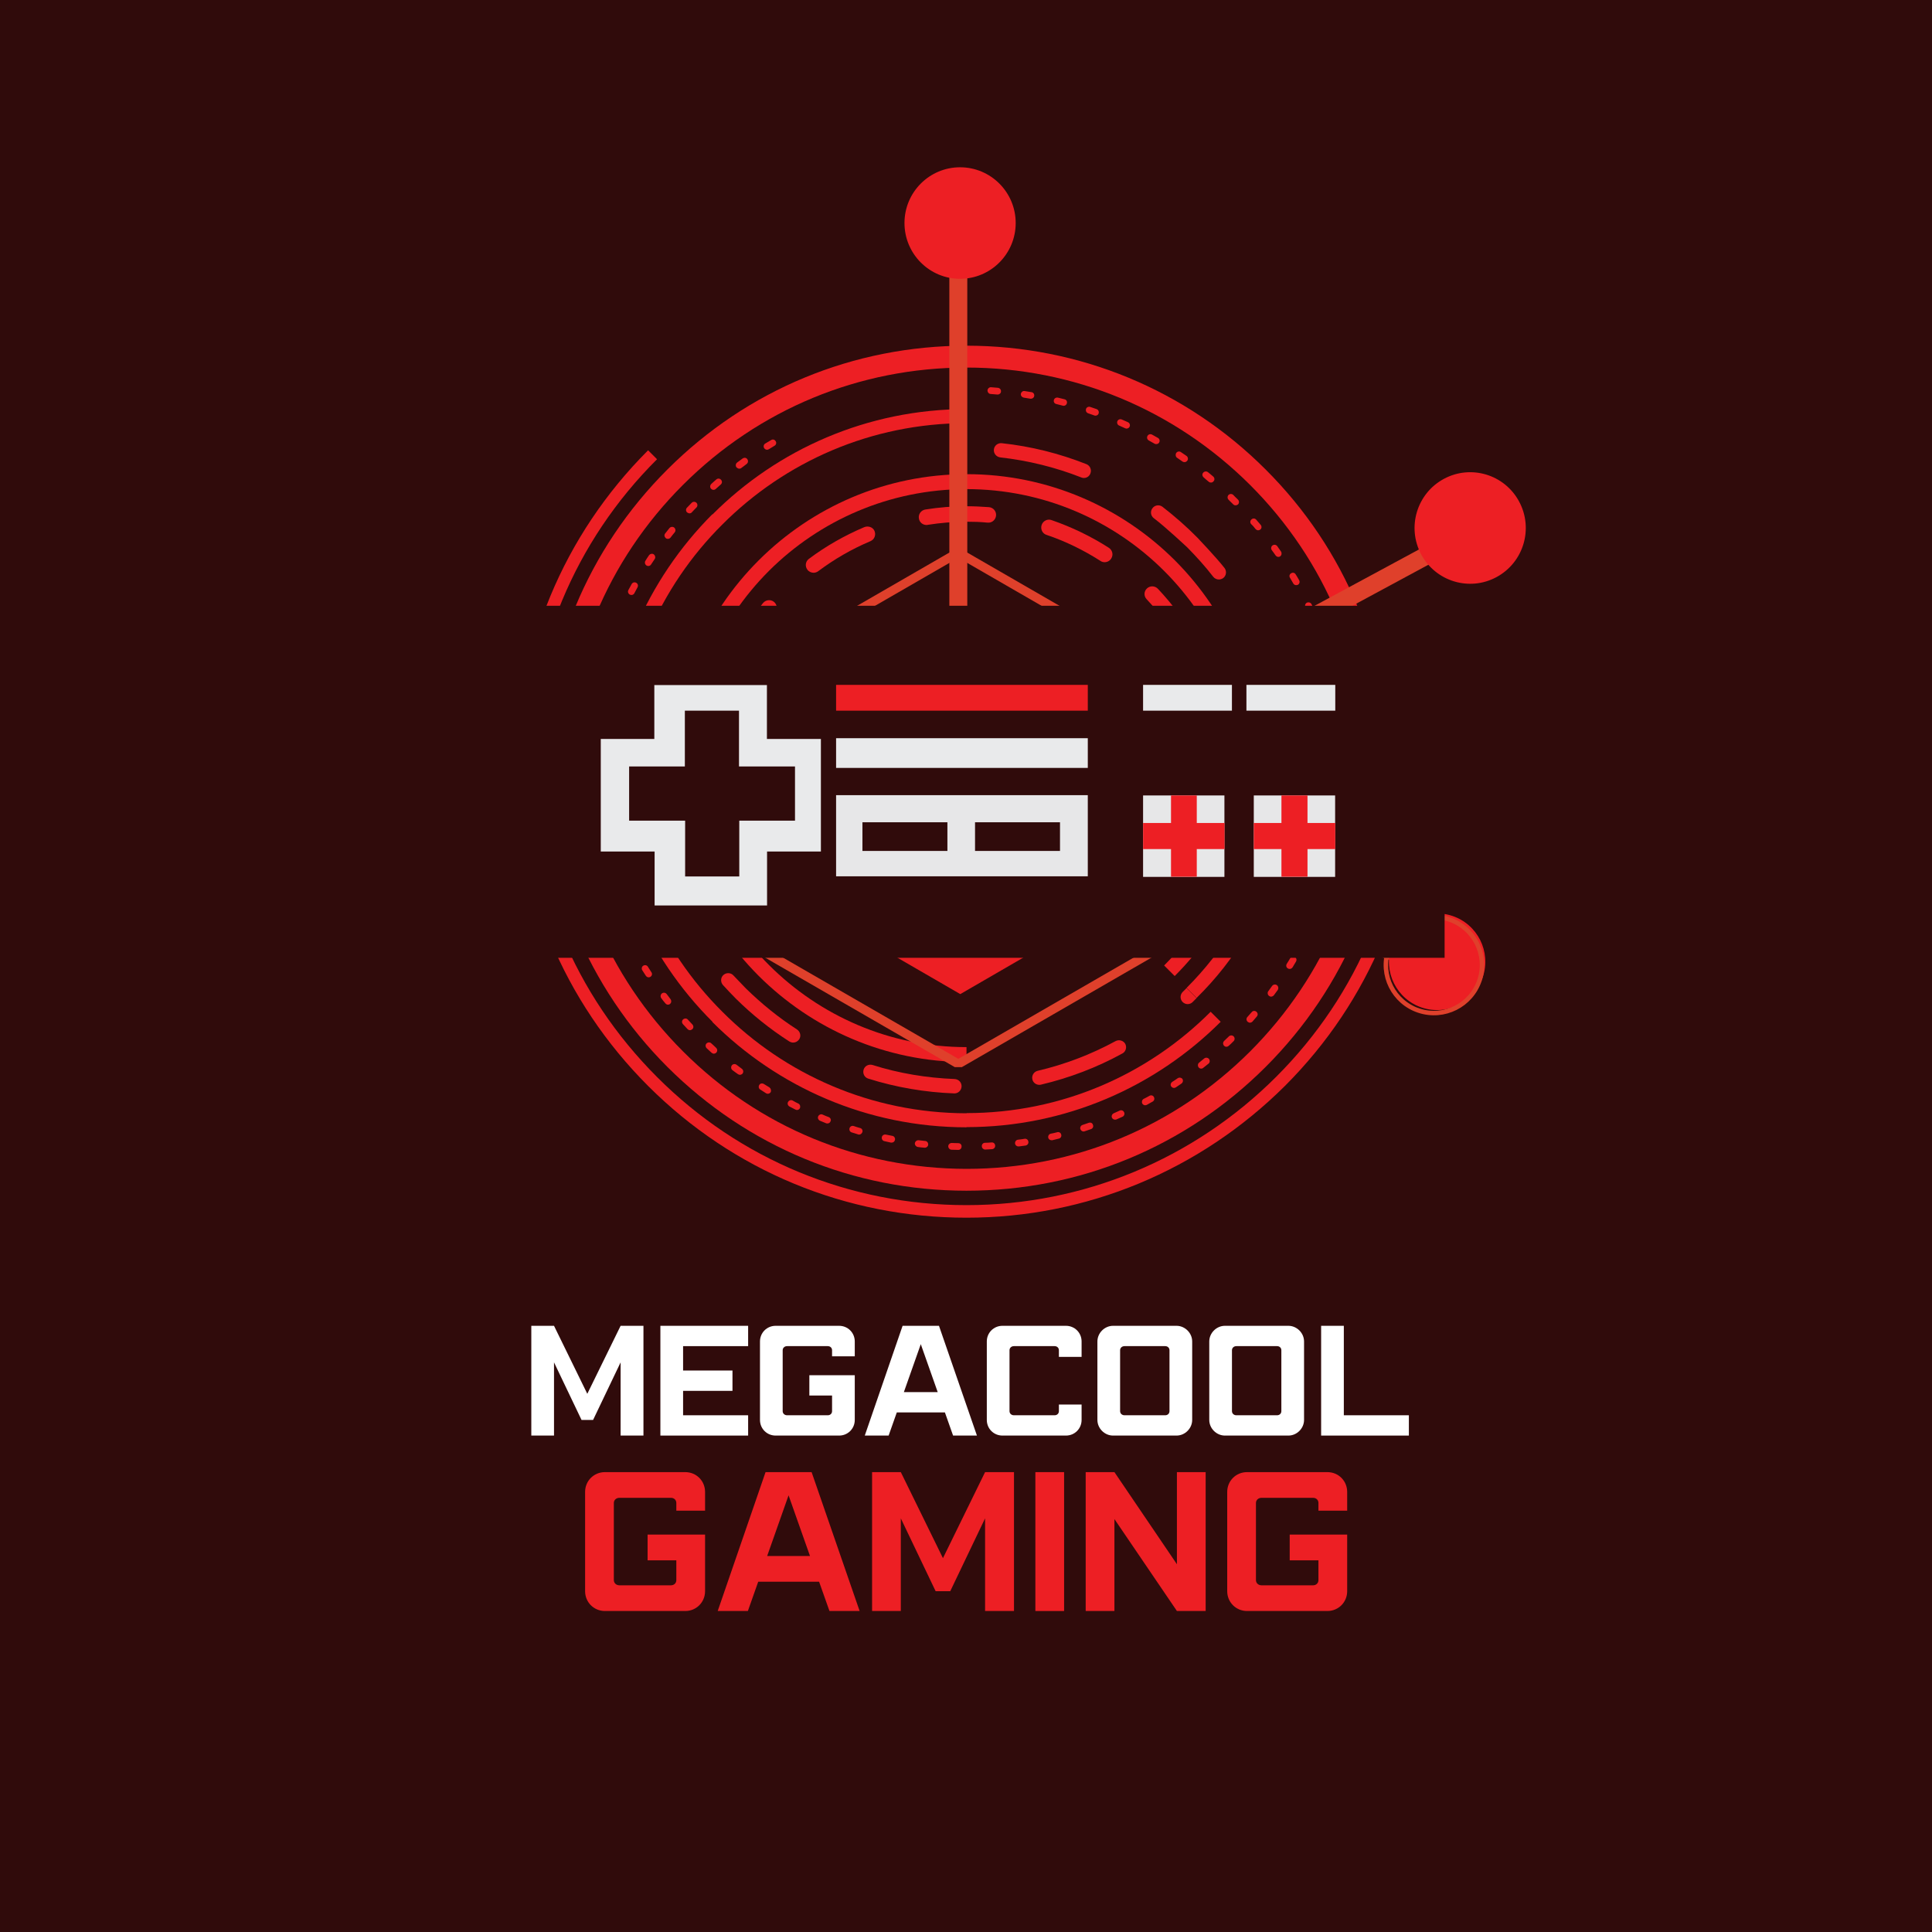 <svg xmlns="http://www.w3.org/2000/svg" xmlns:xlink="http://www.w3.org/1999/xlink" width="500" zoomAndPan="magnify" viewBox="0 0 375 375" height="500" preserveAspectRatio="xMidYMid meet" version="1.0"><defs><g/><clipPath id="c7c5f936bd"><path d="M 100.223 87 L 274.973 87 L 274.973 236.477 L 100.223 236.477 Z M 100.223 87 " clip-rule="nonzero"/></clipPath><clipPath id="c956561881"><path d="M 142.449 81 L 255 81 L 255 207.133 L 142.449 207.133 Z M 142.449 81 " clip-rule="nonzero"/></clipPath><clipPath id="61c21146d2"><path d="M 175 32.383 L 198 32.383 L 198 55 L 175 55 Z M 175 32.383 " clip-rule="nonzero"/></clipPath><clipPath id="71f8a310ed"><path d="M 142.449 52 L 297.699 52 L 297.699 206 L 142.449 206 Z M 142.449 52 " clip-rule="nonzero"/></clipPath><clipPath id="b7484dc3db"><path d="M 142.449 106 L 297.699 106 L 297.699 207.133 L 142.449 207.133 Z M 142.449 106 " clip-rule="nonzero"/></clipPath><clipPath id="2c0ed6a7eb"><path d="M 257 164 L 297.699 164 L 297.699 207.133 L 257 207.133 Z M 257 164 " clip-rule="nonzero"/></clipPath><clipPath id="8e1ad97ffa"><path d="M 94.602 117.582 L 280.398 117.582 L 280.398 185.906 L 94.602 185.906 Z M 94.602 117.582 " clip-rule="nonzero"/></clipPath><clipPath id="e712a94891"><path d="M 114.305 122.531 L 260.555 122.531 L 260.555 181 L 114.305 181 Z M 114.305 122.531 " clip-rule="nonzero"/></clipPath></defs><rect x="-37.5" width="450" fill="#ffffff" y="-37.5" height="450" fill-opacity="1"/><rect x="-37.5" width="450" fill="#ffffff" y="-37.5" height="450" fill-opacity="1"/><rect x="-37.5" width="450" fill="#300b0b" y="-37.5" height="450" fill-opacity="1"/><g clip-path="url(#c7c5f936bd)"><path fill="#ed1f24" d="M 249.438 210.746 C 265.871 194.297 274.973 172.402 274.973 149.09 L 272.531 149.09 C 272.531 171.73 263.711 193.023 247.703 209.012 C 231.691 225 210.266 233.914 187.598 233.914 C 164.93 233.914 143.574 225.105 127.566 209.082 C 111.52 193.059 102.668 171.766 102.668 149.09 C 102.668 126.453 111.484 105.125 127.531 89.137 L 125.793 87.402 C 109.324 103.887 100.223 125.781 100.223 149.09 C 100.223 172.402 109.324 194.332 125.832 210.816 C 142.336 227.297 164.258 236.355 187.598 236.355 C 210.902 236.355 232.898 227.191 249.402 210.781 C 249.402 210.781 249.402 210.781 249.438 210.746 Z M 249.438 210.746 " fill-opacity="1" fill-rule="nonzero"/></g><path fill="#ed1f24" d="M 129.551 207.102 C 129.586 207.137 129.586 207.137 129.586 207.137 C 145.098 222.594 165.676 231.117 187.598 231.117 C 209.523 231.117 230.133 222.594 245.648 207.102 C 261.16 191.609 269.695 171.023 269.695 149.125 L 265.445 149.125 C 265.445 169.855 257.336 189.379 242.637 204.094 C 227.938 218.773 208.387 226.875 187.598 226.875 C 166.809 226.84 147.258 218.773 132.594 204.094 C 117.898 189.414 109.75 169.82 109.75 149.09 C 109.75 128.328 117.859 108.801 132.559 94.121 C 147.258 79.441 166.809 71.344 187.598 71.344 C 208.387 71.344 227.938 79.477 242.637 94.121 C 257.336 108.801 265.445 128.328 265.445 149.09 L 269.695 149.09 C 269.695 127.23 261.195 106.645 245.684 91.152 C 245.684 91.152 245.684 91.152 245.648 91.117 C 245.648 91.117 245.648 91.117 245.613 91.082 C 230.172 75.656 209.484 67.098 187.598 67.098 C 165.676 67.098 145.062 75.621 129.551 91.117 C 114.035 106.609 105.5 127.195 105.5 149.09 C 105.5 170.949 114.07 191.609 129.551 207.102 Z M 129.551 207.102 " fill-opacity="1" fill-rule="nonzero"/><path fill="#ed1f24" d="M 122.57 115.488 C 122.82 115.488 123.031 115.344 123.137 115.133 C 123.352 114.746 123.527 114.391 123.742 114 C 123.918 113.684 123.812 113.293 123.492 113.117 C 123.172 112.941 122.785 113.047 122.605 113.363 C 122.395 113.754 122.184 114.145 121.969 114.531 C 121.793 114.852 121.934 115.238 122.254 115.418 C 122.359 115.453 122.465 115.488 122.57 115.488 Z M 122.57 115.488 " fill-opacity="1" fill-rule="nonzero"/><path fill="#ed1f24" d="M 119.773 121.359 C 120.023 121.359 120.27 121.219 120.375 120.969 C 120.555 120.582 120.73 120.191 120.871 119.766 C 121.012 119.449 120.871 119.059 120.555 118.918 C 120.234 118.777 119.844 118.918 119.703 119.238 C 119.527 119.625 119.348 120.051 119.172 120.438 C 119.031 120.793 119.172 121.184 119.527 121.324 C 119.598 121.359 119.703 121.359 119.773 121.359 Z M 119.773 121.359 " fill-opacity="1" fill-rule="nonzero"/><path fill="#ed1f24" d="M 125.832 109.863 C 126.043 109.863 126.254 109.758 126.363 109.578 C 126.609 109.227 126.82 108.871 127.07 108.52 C 127.281 108.234 127.176 107.812 126.895 107.598 C 126.609 107.387 126.184 107.492 125.973 107.777 C 125.723 108.129 125.477 108.52 125.262 108.871 C 125.086 109.156 125.191 109.578 125.477 109.758 C 125.582 109.828 125.723 109.863 125.832 109.863 Z M 125.832 109.863 " fill-opacity="1" fill-rule="nonzero"/><path fill="#ed1f24" d="M 114.215 138.09 C 114.141 138.516 114.07 138.938 114.035 139.398 C 114 139.754 114.25 140.07 114.602 140.141 C 114.637 140.141 114.672 140.141 114.672 140.141 C 114.992 140.141 115.277 139.895 115.312 139.574 C 115.383 139.152 115.418 138.727 115.488 138.301 C 115.559 137.949 115.312 137.594 114.957 137.559 C 114.602 137.523 114.285 137.734 114.215 138.09 Z M 114.215 138.09 " fill-opacity="1" fill-rule="nonzero"/><path fill="#ed1f24" d="M 113.574 144.598 C 113.539 145.023 113.539 145.484 113.504 145.906 C 113.504 146.262 113.754 146.578 114.141 146.578 L 114.18 146.578 C 114.531 146.578 114.816 146.297 114.816 145.941 C 114.852 145.52 114.852 145.094 114.887 144.668 C 114.852 144.316 114.602 144.031 114.25 143.996 C 113.895 143.961 113.574 144.246 113.574 144.598 Z M 113.574 144.598 " fill-opacity="1" fill-rule="nonzero"/><path fill="#ed1f24" d="M 211.223 80.223 C 211.648 80.363 212.035 80.504 212.426 80.645 C 212.496 80.68 212.566 80.68 212.637 80.68 C 212.922 80.68 213.168 80.504 213.242 80.258 C 213.348 79.902 213.207 79.551 212.852 79.406 C 212.426 79.266 212.035 79.125 211.609 78.984 C 211.258 78.875 210.902 79.055 210.797 79.371 C 210.691 79.762 210.867 80.113 211.223 80.223 Z M 211.223 80.223 " fill-opacity="1" fill-rule="nonzero"/><path fill="#ed1f24" d="M 130.152 104.344 C 130.398 103.992 130.684 103.672 130.965 103.32 C 131.18 103.035 131.145 102.648 130.859 102.398 C 130.574 102.188 130.188 102.223 129.938 102.504 C 129.656 102.859 129.406 103.176 129.125 103.531 C 128.875 103.812 128.945 104.203 129.23 104.449 C 129.336 104.559 129.477 104.594 129.621 104.594 C 129.797 104.594 130.008 104.523 130.152 104.344 Z M 130.152 104.344 " fill-opacity="1" fill-rule="nonzero"/><path fill="#ed1f24" d="M 134.293 99.43 C 134.578 99.109 134.898 98.793 135.18 98.508 C 135.43 98.262 135.43 97.836 135.18 97.59 C 134.934 97.34 134.508 97.34 134.258 97.59 C 133.941 97.906 133.656 98.227 133.34 98.543 C 133.09 98.793 133.09 99.215 133.375 99.465 C 133.516 99.57 133.691 99.641 133.836 99.641 C 134.012 99.641 134.188 99.57 134.293 99.43 Z M 134.293 99.43 " fill-opacity="1" fill-rule="nonzero"/><path fill="#ed1f24" d="M 116.941 171.766 C 117.012 172.047 117.293 172.223 117.578 172.223 C 117.648 172.223 117.719 172.223 117.789 172.188 C 118.145 172.082 118.32 171.73 118.215 171.375 C 118.039 170.949 117.934 170.562 117.789 170.137 C 117.684 169.785 117.328 169.605 116.977 169.711 C 116.621 169.82 116.445 170.172 116.551 170.527 C 116.691 170.949 116.797 171.375 116.941 171.766 Z M 116.941 171.766 " fill-opacity="1" fill-rule="nonzero"/><path fill="#ed1f24" d="M 115.699 133.738 C 115.734 133.738 115.809 133.738 115.844 133.738 C 116.125 133.738 116.41 133.527 116.48 133.242 C 116.586 132.82 116.656 132.395 116.762 132.008 C 116.836 131.617 116.621 131.262 116.266 131.191 C 115.914 131.121 115.559 131.332 115.488 131.688 C 115.383 132.113 115.277 132.535 115.203 132.961 C 115.133 133.316 115.348 133.668 115.699 133.738 Z M 115.699 133.738 " fill-opacity="1" fill-rule="nonzero"/><path fill="#ed1f24" d="M 114.105 158.996 C 114.141 159.312 114.426 159.562 114.746 159.562 C 114.781 159.562 114.816 159.562 114.816 159.562 C 115.168 159.527 115.418 159.172 115.348 158.816 C 115.277 158.395 115.242 157.969 115.203 157.543 C 115.168 157.191 114.852 156.945 114.496 156.98 C 114.141 157.016 113.895 157.332 113.93 157.688 C 113.965 158.109 114.035 158.57 114.105 158.996 Z M 114.105 158.996 " fill-opacity="1" fill-rule="nonzero"/><path fill="#ed1f24" d="M 206.262 78.734 C 206.336 78.734 206.371 78.77 206.441 78.77 C 206.723 78.77 207.008 78.594 207.078 78.277 C 207.184 77.922 206.973 77.566 206.617 77.496 C 206.191 77.391 205.766 77.285 205.344 77.18 C 204.988 77.109 204.633 77.32 204.562 77.641 C 204.457 77.992 204.668 78.348 205.023 78.418 C 205.449 78.523 205.875 78.629 206.262 78.734 Z M 206.262 78.734 " fill-opacity="1" fill-rule="nonzero"/><path fill="#ed1f24" d="M 115.242 165.469 C 115.312 165.785 115.594 165.965 115.879 165.965 C 115.914 165.965 115.984 165.965 116.02 165.965 C 116.375 165.891 116.586 165.539 116.516 165.184 C 116.41 164.727 116.305 164.336 116.23 163.91 C 116.16 163.559 115.809 163.348 115.453 163.418 C 115.098 163.488 114.887 163.84 114.957 164.195 C 115.062 164.621 115.133 165.043 115.242 165.469 Z M 115.242 165.469 " fill-opacity="1" fill-rule="nonzero"/><path fill="#ed1f24" d="M 117.293 127.441 C 117.367 127.477 117.438 127.477 117.508 127.477 C 117.789 127.477 118.039 127.301 118.145 127.02 C 118.285 126.594 118.391 126.203 118.535 125.781 C 118.641 125.426 118.465 125.074 118.109 124.969 C 117.754 124.859 117.402 125.039 117.293 125.391 C 117.152 125.816 117.012 126.242 116.871 126.629 C 116.762 126.984 116.941 127.336 117.293 127.441 Z M 117.293 127.441 " fill-opacity="1" fill-rule="nonzero"/><path fill="#ed1f24" d="M 218.375 83.121 C 218.48 83.156 218.555 83.191 218.66 83.191 C 218.906 83.191 219.156 83.051 219.262 82.805 C 219.402 82.484 219.262 82.098 218.941 81.953 C 218.555 81.777 218.164 81.602 217.738 81.422 C 217.418 81.281 217.031 81.422 216.887 81.742 C 216.746 82.059 216.887 82.449 217.207 82.59 C 217.598 82.77 217.988 82.945 218.375 83.121 Z M 218.375 83.121 " fill-opacity="1" fill-rule="nonzero"/><path fill="#ed1f24" d="M 113.504 152.488 C 113.504 152.805 113.789 153.086 114.18 153.086 C 114.531 153.086 114.816 152.77 114.816 152.414 C 114.781 151.992 114.781 151.566 114.781 151.141 C 114.781 150.789 114.461 150.504 114.105 150.504 C 113.754 150.504 113.469 150.824 113.469 151.176 C 113.469 151.602 113.504 152.062 113.504 152.488 Z M 113.504 152.488 " fill-opacity="1" fill-rule="nonzero"/><path fill="#ed1f24" d="M 239.168 97.695 C 239.238 97.766 239.344 97.871 239.379 97.906 C 239.52 98.047 239.66 98.082 239.84 98.082 C 240.016 98.082 240.156 98.012 240.301 97.906 C 240.547 97.66 240.547 97.234 240.301 96.988 C 240.23 96.918 240.121 96.812 240.051 96.738 C 239.805 96.527 239.59 96.281 239.379 96.066 C 239.129 95.82 238.707 95.82 238.457 96.066 C 238.211 96.316 238.211 96.738 238.457 96.988 C 238.672 97.199 238.918 97.484 239.168 97.695 Z M 239.168 97.695 " fill-opacity="1" fill-rule="nonzero"/><path fill="#ed1f24" d="M 199.996 77.391 C 200.031 77.391 200.066 77.391 200.102 77.391 C 200.418 77.391 200.703 77.18 200.738 76.859 C 200.809 76.508 200.562 76.152 200.207 76.117 C 199.781 76.047 199.355 75.977 198.895 75.906 C 198.543 75.836 198.223 76.082 198.152 76.438 C 198.082 76.789 198.363 77.109 198.719 77.18 C 199.145 77.25 199.57 77.32 199.996 77.391 Z M 199.996 77.391 " fill-opacity="1" fill-rule="nonzero"/><path fill="#ed1f24" d="M 138.934 94.902 C 139.254 94.617 139.57 94.336 139.891 94.051 C 140.176 93.805 140.211 93.414 139.961 93.133 C 139.715 92.848 139.324 92.812 139.039 93.062 C 138.723 93.344 138.367 93.629 138.051 93.945 C 137.801 94.191 137.766 94.617 138.016 94.863 C 138.156 95.008 138.332 95.078 138.508 95.078 C 138.652 95.078 138.828 95.008 138.934 94.902 Z M 138.934 94.902 " fill-opacity="1" fill-rule="nonzero"/><path fill="#ed1f24" d="M 119.102 175.867 C 118.781 176.008 118.605 176.398 118.746 176.715 C 118.922 177.105 119.066 177.531 119.242 177.918 C 119.348 178.168 119.598 178.309 119.844 178.309 C 119.914 178.309 120.023 178.309 120.094 178.273 C 120.41 178.133 120.59 177.742 120.445 177.426 C 120.27 177 120.094 176.609 119.949 176.223 C 119.809 175.902 119.453 175.727 119.102 175.867 Z M 119.102 175.867 " fill-opacity="1" fill-rule="nonzero"/><path fill="#ed1f24" d="M 261.762 148.949 C 261.762 148.594 261.48 148.312 261.125 148.312 C 260.77 148.312 260.488 148.594 260.488 148.949 L 260.488 149.09 L 261.797 149.09 Z M 261.762 148.949 " fill-opacity="1" fill-rule="nonzero"/><path fill="#ed1f24" d="M 143.895 90.832 C 144.246 90.586 144.566 90.336 144.922 90.055 C 145.203 89.844 145.273 89.453 145.062 89.137 C 144.848 88.816 144.461 88.781 144.141 88.992 C 143.785 89.242 143.434 89.523 143.078 89.773 C 142.797 89.984 142.723 90.406 142.938 90.691 C 143.113 90.867 143.328 90.973 143.504 90.973 C 143.645 90.973 143.785 90.938 143.895 90.832 Z M 143.895 90.832 " fill-opacity="1" fill-rule="nonzero"/><path fill="#ed1f24" d="M 261.727 150.434 C 261.727 150.012 261.727 149.551 261.727 149.125 L 260.418 149.125 C 260.453 149.551 260.453 149.977 260.453 150.398 C 260.453 150.754 260.734 151.07 261.09 151.07 C 261.445 151.07 261.727 150.789 261.727 150.434 Z M 261.727 150.434 " fill-opacity="1" fill-rule="nonzero"/><path fill="#ed1f24" d="M 193.691 75.27 C 193.266 75.234 192.805 75.199 192.379 75.164 C 192.027 75.129 191.707 75.41 191.672 75.766 C 191.672 76.152 191.953 76.473 192.309 76.473 C 192.734 76.508 193.16 76.543 193.582 76.578 C 193.621 76.578 193.621 76.578 193.656 76.578 C 193.973 76.578 194.293 76.328 194.293 75.977 C 194.328 75.621 194.043 75.305 193.691 75.27 Z M 193.691 75.27 " fill-opacity="1" fill-rule="nonzero"/><path fill="#ed1f24" d="M 148.887 87.297 C 148.992 87.297 149.137 87.262 149.242 87.188 C 149.594 86.977 149.984 86.73 150.34 86.516 C 150.656 86.34 150.766 85.914 150.551 85.633 C 150.375 85.316 149.984 85.207 149.668 85.422 C 149.277 85.633 148.922 85.879 148.531 86.094 C 148.215 86.27 148.145 86.695 148.32 86.977 C 148.461 87.188 148.676 87.297 148.887 87.297 Z M 148.887 87.297 " fill-opacity="1" fill-rule="nonzero"/><path fill="#ed1f24" d="M 211.363 217.926 C 210.973 218.066 210.547 218.207 210.125 218.348 C 209.77 218.457 209.594 218.844 209.699 219.164 C 209.805 219.445 210.055 219.621 210.301 219.621 C 210.371 219.621 210.441 219.621 210.512 219.586 C 210.938 219.445 211.328 219.305 211.754 219.164 C 212.105 219.059 212.285 218.668 212.141 218.348 C 212.07 217.996 211.719 217.82 211.363 217.926 Z M 211.363 217.926 " fill-opacity="1" fill-rule="nonzero"/><path fill="#ed1f24" d="M 255.141 118.457 C 254.961 118.07 254.785 117.68 254.574 117.293 C 254.43 116.973 254.043 116.832 253.688 116.973 C 253.367 117.113 253.227 117.504 253.367 117.855 C 253.582 118.211 253.758 118.602 253.934 118.988 C 254.043 119.238 254.289 119.379 254.539 119.379 C 254.645 119.379 254.715 119.344 254.82 119.309 C 255.141 119.164 255.281 118.777 255.141 118.457 Z M 255.141 118.457 " fill-opacity="1" fill-rule="nonzero"/><path fill="#ed1f24" d="M 205.199 219.766 C 204.777 219.871 204.352 219.977 203.961 220.047 C 203.605 220.117 203.395 220.473 203.465 220.824 C 203.535 221.145 203.82 221.32 204.102 221.32 C 204.137 221.32 204.211 221.32 204.246 221.32 C 204.668 221.215 205.094 221.109 205.52 221.004 C 205.875 220.934 206.086 220.578 205.98 220.223 C 205.91 219.871 205.555 219.66 205.199 219.766 Z M 205.199 219.766 " fill-opacity="1" fill-rule="nonzero"/><path fill="#ed1f24" d="M 198.859 221.039 C 198.438 221.109 198.012 221.18 197.586 221.215 C 197.23 221.25 196.984 221.605 197.02 221.957 C 197.055 222.277 197.34 222.523 197.656 222.523 C 197.691 222.523 197.727 222.523 197.762 222.523 C 198.188 222.453 198.613 222.418 199.074 222.348 C 199.426 222.277 199.676 221.957 199.605 221.605 C 199.57 221.215 199.215 220.969 198.859 221.039 Z M 198.859 221.039 " fill-opacity="1" fill-rule="nonzero"/><path fill="#ed1f24" d="M 259.176 129.531 C 259.07 129.176 258.715 128.965 258.363 129.07 C 258.008 129.176 257.797 129.531 257.902 129.883 C 258.008 130.273 258.113 130.695 258.223 131.121 C 258.293 131.406 258.574 131.617 258.859 131.617 C 258.93 131.617 258.965 131.617 259.035 131.582 C 259.391 131.477 259.602 131.121 259.496 130.805 C 259.391 130.379 259.285 129.953 259.176 129.531 Z M 259.176 129.531 " fill-opacity="1" fill-rule="nonzero"/><path fill="#ed1f24" d="M 257.547 124.508 C 257.406 124.082 257.266 123.695 257.086 123.27 C 256.945 122.914 256.59 122.773 256.238 122.879 C 255.883 123.02 255.742 123.375 255.848 123.73 C 256.059 124.117 256.203 124.543 256.344 124.93 C 256.449 125.215 256.699 125.355 256.945 125.355 C 257.016 125.355 257.086 125.355 257.16 125.32 C 257.512 125.215 257.691 124.824 257.547 124.508 Z M 257.547 124.508 " fill-opacity="1" fill-rule="nonzero"/><path fill="#ed1f24" d="M 248.125 108.094 C 248.27 108.094 248.375 108.059 248.48 107.988 C 248.766 107.777 248.836 107.387 248.656 107.07 C 248.41 106.715 248.164 106.359 247.914 106.008 C 247.703 105.723 247.312 105.652 246.992 105.867 C 246.711 106.078 246.641 106.469 246.852 106.785 C 247.102 107.105 247.348 107.457 247.594 107.812 C 247.738 107.988 247.914 108.094 248.125 108.094 Z M 248.125 108.094 " fill-opacity="1" fill-rule="nonzero"/><path fill="#ed1f24" d="M 252.164 112.621 C 251.953 112.234 251.738 111.879 251.492 111.488 C 251.312 111.172 250.926 111.066 250.605 111.277 C 250.289 111.453 250.18 111.844 250.395 112.164 C 250.605 112.516 250.82 112.871 251.031 113.258 C 251.137 113.473 251.387 113.578 251.598 113.578 C 251.703 113.578 251.809 113.543 251.918 113.508 C 252.234 113.328 252.34 112.941 252.164 112.621 Z M 252.164 112.621 " fill-opacity="1" fill-rule="nonzero"/><path fill="#ed1f24" d="M 242.602 198.504 C 242.777 198.504 242.957 198.434 243.098 198.293 C 243.379 197.977 243.664 197.621 243.949 197.305 C 244.195 197.02 244.16 196.633 243.875 196.383 C 243.594 196.137 243.168 196.172 242.957 196.453 C 242.672 196.773 242.391 197.09 242.105 197.41 C 241.859 197.691 241.895 198.082 242.176 198.328 C 242.316 198.434 242.461 198.504 242.602 198.504 Z M 242.602 198.504 " fill-opacity="1" fill-rule="nonzero"/><path fill="#ed1f24" d="M 258.008 170.242 C 258.078 170.242 258.113 170.277 258.184 170.277 C 258.469 170.277 258.715 170.102 258.824 169.82 C 258.93 169.395 259.07 168.969 259.176 168.547 C 259.285 168.191 259.07 167.84 258.715 167.73 C 258.363 167.625 258.008 167.84 257.902 168.191 C 257.797 168.617 257.691 169.004 257.547 169.43 C 257.441 169.785 257.652 170.137 258.008 170.242 Z M 258.008 170.242 " fill-opacity="1" fill-rule="nonzero"/><path fill="#ed1f24" d="M 192.449 221.746 C 192.027 221.781 191.602 221.816 191.176 221.816 C 190.82 221.816 190.539 222.133 190.574 222.488 C 190.574 222.844 190.891 223.125 191.211 223.125 L 191.246 223.125 C 191.672 223.09 192.133 223.09 192.559 223.055 C 192.91 223.02 193.195 222.734 193.16 222.348 C 193.125 221.957 192.84 221.711 192.449 221.746 Z M 192.449 221.746 " fill-opacity="1" fill-rule="nonzero"/><path fill="#ed1f24" d="M 256.805 173.957 C 256.484 173.816 256.094 173.992 255.953 174.348 C 255.812 174.734 255.637 175.16 255.492 175.551 C 255.352 175.867 255.527 176.258 255.848 176.398 C 255.918 176.434 255.988 176.434 256.098 176.434 C 256.344 176.434 256.59 176.293 256.699 176.008 C 256.875 175.586 257.016 175.195 257.16 174.77 C 257.301 174.453 257.121 174.062 256.805 173.957 Z M 256.805 173.957 " fill-opacity="1" fill-rule="nonzero"/><path fill="#ed1f24" d="M 249.969 187.965 C 250.074 188.035 250.18 188.07 250.324 188.07 C 250.535 188.07 250.746 187.965 250.891 187.754 C 251.102 187.363 251.352 187.012 251.562 186.621 C 251.738 186.301 251.633 185.914 251.312 185.738 C 250.996 185.559 250.605 185.664 250.43 185.984 C 250.215 186.336 250.004 186.727 249.758 187.082 C 249.578 187.398 249.648 187.789 249.969 187.965 Z M 249.969 187.965 " fill-opacity="1" fill-rule="nonzero"/><path fill="#ed1f24" d="M 121.723 181.773 C 121.402 181.953 121.262 182.34 121.438 182.66 C 121.652 183.047 121.828 183.438 122.039 183.828 C 122.148 184.039 122.395 184.18 122.605 184.18 C 122.715 184.18 122.82 184.145 122.926 184.109 C 123.246 183.934 123.352 183.543 123.211 183.227 C 122.996 182.836 122.785 182.445 122.605 182.059 C 122.43 181.738 122.039 181.598 121.723 181.773 Z M 121.723 181.773 " fill-opacity="1" fill-rule="nonzero"/><path fill="#ed1f24" d="M 233.746 205.438 C 233.43 205.723 233.074 205.969 232.754 206.254 C 232.473 206.465 232.438 206.891 232.648 207.172 C 232.789 207.348 232.969 207.418 233.145 207.418 C 233.285 207.418 233.43 207.383 233.535 207.277 C 233.891 206.996 234.207 206.746 234.562 206.465 C 234.844 206.254 234.879 205.828 234.668 205.543 C 234.422 205.262 234.031 205.227 233.746 205.438 Z M 233.746 205.438 " fill-opacity="1" fill-rule="nonzero"/><path fill="#ed1f24" d="M 217.348 215.555 C 216.961 215.73 216.57 215.91 216.18 216.086 C 215.863 216.227 215.684 216.617 215.824 216.934 C 215.934 217.184 216.18 217.324 216.43 217.324 C 216.5 217.324 216.605 217.324 216.676 217.289 C 217.066 217.113 217.492 216.934 217.879 216.758 C 218.199 216.617 218.34 216.227 218.199 215.91 C 218.059 215.555 217.668 215.414 217.348 215.555 Z M 217.348 215.555 " fill-opacity="1" fill-rule="nonzero"/><path fill="#ed1f24" d="M 246.922 191.359 C 246.676 191.715 246.426 192.066 246.18 192.387 C 245.965 192.668 246.039 193.094 246.32 193.305 C 246.426 193.375 246.57 193.449 246.711 193.449 C 246.922 193.449 247.102 193.34 247.242 193.199 C 247.488 192.848 247.773 192.492 248.02 192.141 C 248.199 191.82 248.125 191.43 247.844 191.219 C 247.559 191.008 247.137 191.078 246.922 191.359 Z M 246.922 191.359 " fill-opacity="1" fill-rule="nonzero"/><path fill="#ed1f24" d="M 223.121 212.691 C 222.73 212.902 222.379 213.113 221.988 213.293 C 221.668 213.469 221.562 213.855 221.707 214.176 C 221.812 214.387 222.059 214.531 222.273 214.531 C 222.379 214.531 222.484 214.492 222.59 214.457 C 222.98 214.246 223.371 214.035 223.723 213.82 C 224.043 213.645 224.148 213.258 223.973 212.938 C 223.832 212.621 223.406 212.512 223.121 212.691 Z M 223.121 212.691 " fill-opacity="1" fill-rule="nonzero"/><path fill="#ed1f24" d="M 260.594 135.898 C 260.523 135.543 260.203 135.297 259.852 135.367 C 259.496 135.438 259.246 135.789 259.32 136.145 C 259.391 136.57 259.461 136.992 259.531 137.418 C 259.566 137.734 259.852 137.949 260.168 137.949 C 260.203 137.949 260.238 137.949 260.273 137.949 C 260.629 137.879 260.879 137.559 260.805 137.207 C 260.734 136.781 260.664 136.355 260.594 135.898 Z M 260.594 135.898 " fill-opacity="1" fill-rule="nonzero"/><path fill="#ed1f24" d="M 228.578 209.293 C 228.223 209.543 227.867 209.789 227.516 210 C 227.23 210.215 227.125 210.602 227.336 210.887 C 227.477 211.062 227.656 211.168 227.867 211.168 C 227.973 211.168 228.117 211.133 228.223 211.062 C 228.578 210.816 228.965 210.566 229.32 210.32 C 229.602 210.109 229.711 209.719 229.496 209.402 C 229.285 209.152 228.895 209.082 228.578 209.293 Z M 228.578 209.293 " fill-opacity="1" fill-rule="nonzero"/><path fill="#ed1f24" d="M 260.168 142.512 C 260.203 142.938 260.238 143.359 260.273 143.785 C 260.309 144.137 260.594 144.387 260.914 144.387 L 260.949 144.387 C 261.301 144.352 261.586 144.031 261.551 143.68 C 261.516 143.254 261.48 142.793 261.445 142.371 C 261.41 142.016 261.09 141.734 260.734 141.77 C 260.383 141.84 260.133 142.156 260.168 142.512 Z M 260.168 142.512 " fill-opacity="1" fill-rule="nonzero"/><path fill="#ed1f24" d="M 171.945 220.223 C 171.59 220.152 171.234 220.367 171.164 220.719 C 171.094 221.074 171.305 221.426 171.66 221.496 C 172.086 221.605 172.512 221.676 172.934 221.781 C 172.973 221.781 173.008 221.781 173.078 221.781 C 173.395 221.781 173.645 221.57 173.715 221.25 C 173.785 220.895 173.574 220.543 173.219 220.473 C 172.793 220.402 172.367 220.297 171.945 220.223 Z M 171.945 220.223 " fill-opacity="1" fill-rule="nonzero"/><path fill="#ed1f24" d="M 148.25 210.391 C 147.93 210.215 147.543 210.285 147.363 210.602 C 147.188 210.922 147.258 211.309 147.578 211.488 C 147.93 211.734 148.32 211.945 148.676 212.195 C 148.781 212.266 148.887 212.301 149.027 212.301 C 149.242 212.301 149.453 212.195 149.594 211.984 C 149.738 211.664 149.629 211.273 149.348 211.062 C 148.992 210.852 148.605 210.602 148.25 210.391 Z M 148.25 210.391 " fill-opacity="1" fill-rule="nonzero"/><path fill="#ed1f24" d="M 137.129 202.539 C 136.879 202.785 136.914 203.211 137.164 203.457 C 137.484 203.742 137.801 204.059 138.121 204.344 C 138.262 204.449 138.402 204.52 138.547 204.52 C 138.723 204.52 138.898 204.449 139.039 204.309 C 139.289 204.023 139.254 203.633 139.004 203.387 C 138.688 203.07 138.367 202.785 138.051 202.504 C 137.801 202.254 137.375 202.289 137.129 202.539 Z M 137.129 202.539 " fill-opacity="1" fill-rule="nonzero"/><path fill="#ed1f24" d="M 142.973 206.676 C 142.688 206.465 142.266 206.5 142.051 206.781 C 141.84 207.066 141.875 207.492 142.156 207.703 C 142.512 207.984 142.867 208.234 143.219 208.48 C 143.328 208.551 143.469 208.621 143.609 208.621 C 143.82 208.621 144 208.516 144.141 208.375 C 144.352 208.055 144.281 207.668 144 207.453 C 143.645 207.207 143.328 206.926 142.973 206.676 Z M 142.973 206.676 " fill-opacity="1" fill-rule="nonzero"/><path fill="#ed1f24" d="M 153.844 213.609 C 153.527 213.434 153.137 213.574 152.961 213.895 C 152.781 214.211 152.926 214.602 153.242 214.777 C 153.633 214.988 154.023 215.168 154.41 215.379 C 154.52 215.414 154.59 215.449 154.695 215.449 C 154.941 215.449 155.156 215.309 155.262 215.094 C 155.402 214.777 155.297 214.387 154.98 214.211 C 154.59 214.035 154.199 213.82 153.844 213.609 Z M 153.844 213.609 " fill-opacity="1" fill-rule="nonzero"/><path fill="#ed1f24" d="M 259.637 163.984 C 259.672 163.984 259.707 163.984 259.777 163.984 C 260.098 163.984 260.348 163.77 260.418 163.453 C 260.488 163.027 260.594 162.602 260.664 162.18 C 260.664 161.789 260.453 161.473 260.098 161.398 C 259.742 161.328 259.391 161.578 259.355 161.93 C 259.285 162.355 259.211 162.781 259.105 163.203 C 259.035 163.559 259.285 163.91 259.637 163.984 Z M 259.637 163.984 " fill-opacity="1" fill-rule="nonzero"/><path fill="#ed1f24" d="M 124.875 187.434 C 124.555 187.609 124.484 188.035 124.66 188.32 C 124.91 188.672 125.121 189.062 125.371 189.414 C 125.512 189.594 125.688 189.699 125.902 189.699 C 126.008 189.699 126.148 189.664 126.254 189.594 C 126.574 189.379 126.645 188.992 126.434 188.707 C 126.219 188.391 126.008 188.035 125.758 187.648 C 125.582 187.328 125.156 187.258 124.875 187.434 Z M 124.875 187.434 " fill-opacity="1" fill-rule="nonzero"/><path fill="#ed1f24" d="M 224.75 84.996 C 224.363 84.785 224.008 84.57 223.617 84.359 C 223.301 84.184 222.91 84.289 222.73 84.605 C 222.555 84.926 222.66 85.316 222.98 85.492 C 223.371 85.703 223.723 85.914 224.113 86.129 C 224.219 86.199 224.328 86.199 224.434 86.199 C 224.645 86.199 224.895 86.094 225 85.879 C 225.176 85.562 225.07 85.172 224.75 84.996 Z M 224.75 84.996 " fill-opacity="1" fill-rule="nonzero"/><path fill="#ed1f24" d="M 128.488 192.812 C 128.203 193.023 128.133 193.449 128.344 193.73 C 128.594 194.086 128.875 194.438 129.16 194.758 C 129.301 194.934 129.477 195.004 129.656 195.004 C 129.797 195.004 129.938 194.969 130.043 194.863 C 130.328 194.648 130.363 194.227 130.152 193.941 C 129.938 193.66 129.691 193.305 129.406 192.953 C 129.195 192.668 128.77 192.598 128.488 192.812 Z M 128.488 192.812 " fill-opacity="1" fill-rule="nonzero"/><path fill="#ed1f24" d="M 132.594 197.867 C 132.312 198.117 132.312 198.504 132.559 198.789 C 132.844 199.105 133.16 199.426 133.445 199.742 C 133.586 199.887 133.762 199.957 133.906 199.957 C 134.082 199.957 134.223 199.887 134.367 199.777 C 134.648 199.531 134.648 199.141 134.402 198.859 C 134.117 198.543 133.801 198.223 133.516 197.906 C 133.27 197.621 132.879 197.621 132.594 197.867 Z M 132.594 197.867 " fill-opacity="1" fill-rule="nonzero"/><path fill="#ed1f24" d="M 159.652 216.332 C 159.336 216.191 158.945 216.367 158.805 216.688 C 158.664 217.004 158.84 217.395 159.156 217.535 C 159.547 217.715 159.973 217.855 160.363 218.031 C 160.434 218.066 160.504 218.066 160.609 218.066 C 160.859 218.066 161.105 217.926 161.211 217.641 C 161.355 217.359 161.211 216.969 160.859 216.828 C 160.469 216.688 160.043 216.512 159.652 216.332 Z M 159.652 216.332 " fill-opacity="1" fill-rule="nonzero"/><path fill="#ed1f24" d="M 243.699 102.684 C 243.84 102.824 244.02 102.93 244.195 102.93 C 244.336 102.93 244.48 102.895 244.621 102.789 C 244.902 102.578 244.938 102.152 244.691 101.867 C 244.406 101.516 244.125 101.195 243.84 100.879 C 243.594 100.594 243.203 100.559 242.922 100.809 C 242.637 101.055 242.602 101.445 242.848 101.727 C 243.168 102.012 243.418 102.328 243.699 102.684 Z M 243.699 102.684 " fill-opacity="1" fill-rule="nonzero"/><path fill="#ed1f24" d="M 238.527 201.16 C 238.211 201.441 237.926 201.762 237.609 202.043 C 237.359 202.289 237.324 202.68 237.574 202.961 C 237.715 203.105 237.855 203.176 238.031 203.176 C 238.211 203.176 238.352 203.105 238.492 202.996 C 238.812 202.715 239.129 202.398 239.449 202.078 C 239.699 201.832 239.699 201.406 239.449 201.16 C 239.203 200.91 238.777 200.91 238.527 201.16 Z M 238.527 201.16 " fill-opacity="1" fill-rule="nonzero"/><path fill="#ed1f24" d="M 261.336 156.98 C 261.371 156.555 261.41 156.094 261.48 155.672 C 261.516 155.281 261.23 154.996 260.879 154.961 C 260.523 154.926 260.203 155.211 260.168 155.562 C 260.133 155.988 260.098 156.414 260.062 156.836 C 260.027 157.191 260.273 157.508 260.629 157.543 C 260.664 157.543 260.664 157.543 260.699 157.543 C 261.02 157.543 261.301 157.297 261.336 156.98 Z M 261.336 156.98 " fill-opacity="1" fill-rule="nonzero"/><path fill="#ed1f24" d="M 235.059 93.664 C 235.234 93.664 235.41 93.59 235.555 93.414 C 235.801 93.133 235.766 92.742 235.484 92.496 C 235.164 92.211 234.809 91.93 234.457 91.645 C 234.172 91.434 233.781 91.469 233.535 91.754 C 233.285 92.035 233.359 92.426 233.641 92.672 C 233.996 92.992 234.312 93.273 234.633 93.52 C 234.738 93.629 234.918 93.664 235.059 93.664 Z M 235.059 93.664 " fill-opacity="1" fill-rule="nonzero"/><path fill="#ed1f24" d="M 254.324 179.973 C 254.008 179.828 253.617 179.973 253.477 180.289 C 253.297 180.68 253.086 181.066 252.906 181.457 C 252.73 181.773 252.871 182.164 253.191 182.34 C 253.297 182.375 253.367 182.41 253.477 182.41 C 253.723 182.41 253.934 182.27 254.043 182.059 C 254.254 181.668 254.43 181.281 254.609 180.891 C 254.785 180.5 254.645 180.113 254.324 179.973 Z M 254.324 179.973 " fill-opacity="1" fill-rule="nonzero"/><path fill="#ed1f24" d="M 229.531 89.594 C 229.641 89.664 229.781 89.699 229.922 89.699 C 230.133 89.699 230.312 89.594 230.453 89.418 C 230.664 89.137 230.594 88.711 230.312 88.5 C 229.957 88.25 229.602 88.004 229.215 87.754 C 228.93 87.543 228.504 87.613 228.293 87.934 C 228.117 88.25 228.188 88.676 228.469 88.852 C 228.824 89.098 229.18 89.348 229.531 89.594 Z M 229.531 89.594 " fill-opacity="1" fill-rule="nonzero"/><path fill="#ed1f24" d="M 165.711 218.562 C 165.355 218.457 165 218.633 164.895 218.984 C 164.789 219.34 164.965 219.695 165.32 219.801 C 165.746 219.941 166.172 220.047 166.559 220.188 C 166.633 220.223 166.668 220.223 166.738 220.223 C 167.02 220.223 167.27 220.047 167.375 219.766 C 167.516 219.41 167.305 219.023 166.949 218.949 C 166.523 218.844 166.137 218.703 165.711 218.562 Z M 165.711 218.562 " fill-opacity="1" fill-rule="nonzero"/><path fill="#ed1f24" d="M 178.32 221.32 C 177.965 221.285 177.645 221.531 177.574 221.887 C 177.539 222.242 177.789 222.559 178.141 222.629 C 178.566 222.699 179.027 222.734 179.453 222.77 C 179.488 222.77 179.488 222.77 179.523 222.77 C 179.844 222.77 180.125 222.523 180.16 222.207 C 180.195 221.816 179.949 221.496 179.594 221.461 C 179.168 221.426 178.742 221.355 178.32 221.32 Z M 178.32 221.32 " fill-opacity="1" fill-rule="nonzero"/><path fill="#ed1f24" d="M 184.73 221.852 C 184.375 221.852 184.055 222.133 184.055 222.488 C 184.055 222.844 184.34 223.16 184.695 223.16 C 185.117 223.16 185.578 223.195 186.004 223.195 C 186.359 223.195 186.641 222.914 186.641 222.559 C 186.676 222.168 186.395 221.887 186.004 221.887 C 185.578 221.887 185.156 221.852 184.73 221.852 Z M 184.73 221.852 " fill-opacity="1" fill-rule="nonzero"/><path fill="#ed1f24" d="M 234.988 196.383 C 222.84 208.551 206.086 216.051 187.598 216.051 L 187.598 216.086 C 169.109 216.051 152.359 208.551 140.246 196.418 C 128.062 184.32 120.555 167.555 120.555 149.09 C 120.555 130.625 128.062 113.895 140.211 101.797 C 152.359 89.629 169.109 82.133 187.598 82.133 L 187.598 79.406 C 168.367 79.406 150.906 87.227 138.297 99.852 L 138.262 99.816 C 125.652 112.48 117.824 129.883 117.824 149.09 C 117.824 168.297 125.652 185.738 138.297 198.328 L 138.262 198.363 C 150.906 210.992 168.332 218.809 187.598 218.809 L 187.598 218.773 C 206.828 218.773 224.289 210.957 236.934 198.328 Z M 234.988 196.383 " fill-opacity="1" fill-rule="nonzero"/><path fill="#ed1f24" d="M 223.688 98.648 C 223.227 99.25 223.336 100.137 223.973 100.594 C 226.273 102.328 230.488 106.289 230.488 106.289 C 232.258 108.094 233.961 109.969 235.484 111.949 C 235.766 112.305 236.191 112.48 236.582 112.48 C 236.863 112.48 237.184 112.375 237.43 112.199 C 238.031 111.738 238.141 110.852 237.68 110.254 C 236.051 108.164 232.402 104.344 232.402 104.344 C 230.277 102.188 228.008 100.207 225.637 98.367 C 225.035 97.906 224.148 98.012 223.688 98.648 Z M 223.688 98.648 " fill-opacity="1" fill-rule="nonzero"/><path fill="#ed1f24" d="M 231.48 194.508 C 231.727 194.262 232.012 193.977 232.258 193.73 L 230.312 191.785 C 230.062 192.031 229.816 192.281 229.566 192.527 C 229.035 193.059 229 193.906 229.531 194.473 C 229.816 194.758 230.172 194.898 230.523 194.898 C 230.879 194.898 231.234 194.758 231.48 194.508 Z M 231.48 194.508 " fill-opacity="1" fill-rule="nonzero"/><path fill="#ed1f24" d="M 241.539 179.336 C 240.867 178.945 240.016 179.156 239.625 179.828 C 237.043 184.18 233.891 188.176 230.312 191.75 L 232.258 193.695 C 236.051 189.98 239.309 185.809 242.035 181.242 C 242.426 180.57 242.211 179.723 241.539 179.336 Z M 241.539 179.336 " fill-opacity="1" fill-rule="nonzero"/><path fill="#ed1f24" d="M 249.047 142.793 C 249.117 142.793 249.152 142.793 249.227 142.793 C 249.969 142.688 250.535 142.016 250.43 141.238 C 249.758 135.613 248.305 130.098 246.145 124.859 C 245.859 124.152 245.047 123.801 244.336 124.117 C 243.629 124.402 243.273 125.215 243.594 125.922 C 245.648 130.945 247.027 136.215 247.668 141.594 C 247.738 142.301 248.34 142.793 249.047 142.793 Z M 249.047 142.793 " fill-opacity="1" fill-rule="nonzero"/><path fill="#ed1f24" d="M 185.227 212.23 L 185.262 212.23 C 186.004 212.23 186.605 211.629 186.641 210.887 C 186.676 210.109 186.074 209.473 185.297 209.438 C 179.879 209.223 174.492 208.34 169.359 206.711 C 168.613 206.5 167.836 206.891 167.621 207.633 C 167.41 208.375 167.801 209.152 168.543 209.363 C 173.926 211.062 179.559 212.02 185.227 212.23 Z M 185.227 212.23 " fill-opacity="1" fill-rule="nonzero"/><path fill="#ed1f24" d="M 200.383 209.508 C 200.527 210.145 201.094 210.566 201.73 210.566 C 201.836 210.566 201.941 210.566 202.047 210.531 C 207.574 209.223 212.887 207.207 217.844 204.484 C 218.52 204.129 218.766 203.281 218.41 202.609 C 218.059 201.973 217.207 201.727 216.535 202.078 C 211.789 204.66 206.688 206.605 201.41 207.844 C 200.668 208.02 200.207 208.766 200.383 209.508 Z M 200.383 209.508 " fill-opacity="1" fill-rule="nonzero"/><path fill="#ed1f24" d="M 142.832 193.836 C 145.984 196.949 149.453 199.742 153.207 202.148 C 153.457 202.289 153.703 202.363 153.953 202.363 C 154.41 202.363 154.836 202.148 155.121 201.727 C 155.547 201.09 155.332 200.238 154.695 199.816 C 151.117 197.516 147.824 194.828 144.777 191.855 C 143.965 191.008 143.148 190.156 142.371 189.344 C 141.875 188.777 140.988 188.742 140.422 189.238 C 139.855 189.734 139.82 190.617 140.316 191.184 C 141.129 192.102 141.98 192.953 142.832 193.836 Z M 142.832 193.836 " fill-opacity="1" fill-rule="nonzero"/><path fill="#ed1f24" d="M 192.91 87.262 C 192.84 88.004 193.371 88.676 194.152 88.781 C 199.535 89.383 204.848 90.691 209.875 92.672 C 210.055 92.742 210.23 92.777 210.371 92.777 C 210.938 92.777 211.434 92.461 211.648 91.895 C 211.93 91.188 211.574 90.371 210.867 90.09 C 205.59 88.004 200.066 86.625 194.434 86.023 C 193.691 85.953 192.98 86.48 192.91 87.262 Z M 192.91 87.262 " fill-opacity="1" fill-rule="nonzero"/><path fill="#ed1f24" d="M 244.762 149.125 C 244.762 133.352 238.352 119.094 228.047 108.766 C 217.703 98.438 203.395 92.035 187.633 92.035 C 171.871 92.035 157.598 98.438 147.258 108.766 C 136.914 119.094 130.504 133.352 130.504 149.09 C 130.504 164.832 136.914 179.051 147.223 189.379 C 157.562 199.707 171.836 206.145 187.598 206.145 L 187.598 203.246 C 172.652 203.246 159.086 197.125 149.277 187.328 C 139.43 177.531 133.375 164.02 133.375 149.055 C 133.375 134.129 139.465 120.582 149.277 110.781 C 159.086 101.02 172.652 94.938 187.598 94.938 C 202.543 94.938 216.145 101.02 225.957 110.816 C 235.766 120.617 241.859 134.164 241.859 149.16 C 241.859 164.09 235.766 177.566 225.957 187.398 L 228.008 189.449 C 238.352 179.121 244.762 164.867 244.762 149.125 Z M 244.762 149.125 " fill-opacity="1" fill-rule="nonzero"/><path fill="#ed1f24" d="M 230.773 126.453 C 231.02 126.453 231.27 126.383 231.516 126.277 C 232.223 125.887 232.508 124.969 232.082 124.223 C 230.062 120.617 227.586 117.293 224.75 114.285 C 224.184 113.684 223.227 113.648 222.625 114.215 C 222.023 114.781 221.988 115.699 222.555 116.301 C 225.211 119.129 227.551 122.277 229.461 125.676 C 229.746 126.168 230.242 126.453 230.773 126.453 Z M 230.773 126.453 " fill-opacity="1" fill-rule="nonzero"/><path fill="#ed1f24" d="M 236.969 147.145 C 237.004 147.145 237.043 147.145 237.078 147.145 C 237.891 147.074 238.527 146.367 238.457 145.555 C 238.176 141.449 237.359 137.383 236.086 133.422 C 235.836 132.645 234.988 132.184 234.172 132.465 C 233.395 132.715 232.934 133.562 233.215 134.375 C 234.457 138.09 235.234 141.91 235.484 145.766 C 235.555 146.543 236.191 147.145 236.969 147.145 Z M 236.969 147.145 " fill-opacity="1" fill-rule="nonzero"/><path fill="#ed1f24" d="M 150.234 116.832 C 149.594 116.301 148.641 116.406 148.109 117.043 C 145.523 120.262 143.289 123.766 141.555 127.516 C 141.164 128.293 141.52 129.176 142.266 129.531 C 142.477 129.637 142.688 129.672 142.902 129.672 C 143.469 129.672 144 129.352 144.246 128.824 C 145.91 125.285 147.965 121.996 150.445 118.953 C 150.977 118.316 150.871 117.363 150.234 116.832 Z M 150.234 116.832 " fill-opacity="1" fill-rule="nonzero"/><path fill="#ed1f24" d="M 139.219 164.902 C 140.387 168.477 141.945 171.941 143.82 175.125 C 144.105 175.586 144.602 175.867 145.133 175.867 C 145.379 175.867 145.664 175.797 145.91 175.656 C 146.621 175.23 146.867 174.312 146.441 173.605 C 144.637 170.562 143.148 167.309 142.051 163.945 C 141.945 163.594 141.84 163.273 141.734 162.922 C 141.484 162.145 140.672 161.684 139.855 161.93 C 139.078 162.18 138.617 162.992 138.863 163.805 C 138.969 164.16 139.078 164.512 139.219 164.902 Z M 139.219 164.902 " fill-opacity="1" fill-rule="nonzero"/><path fill="#ed1f24" d="M 193.336 100.066 C 193.406 99.25 192.805 98.508 191.953 98.438 C 190.504 98.332 189.051 98.262 187.598 98.262 C 184.906 98.262 182.25 98.473 179.594 98.898 C 178.777 99.039 178.211 99.816 178.355 100.629 C 178.461 101.375 179.098 101.902 179.844 101.902 C 179.914 101.902 180.02 101.902 180.09 101.867 C 182.57 101.48 185.082 101.266 187.598 101.266 C 188.98 101.266 190.359 101.305 191.707 101.445 C 192.559 101.516 193.266 100.879 193.336 100.066 Z M 193.336 100.066 " fill-opacity="1" fill-rule="nonzero"/><path fill="#ed1f24" d="M 213.594 108.871 C 213.844 109.051 214.125 109.121 214.41 109.121 C 214.906 109.121 215.402 108.871 215.684 108.414 C 216.145 107.707 215.934 106.785 215.223 106.324 C 211.754 104.098 208 102.293 204.102 100.949 C 203.324 100.668 202.473 101.09 202.191 101.867 C 201.906 102.684 202.332 103.566 203.109 103.812 C 206.793 105.051 210.336 106.785 213.594 108.871 Z M 213.594 108.871 " fill-opacity="1" fill-rule="nonzero"/><path fill="#ed1f24" d="M 167.73 102.328 C 163.902 103.957 160.293 106.008 156.996 108.484 C 156.324 108.98 156.219 109.934 156.715 110.57 C 156.996 110.961 157.457 111.172 157.918 111.172 C 158.238 111.172 158.555 111.066 158.84 110.852 C 161.957 108.52 165.32 106.574 168.934 105.051 C 169.711 104.734 170.066 103.852 169.746 103.07 C 169.43 102.293 168.473 102.012 167.73 102.328 Z M 167.73 102.328 " fill-opacity="1" fill-rule="nonzero"/><path fill="#ed1f24" d="M 140.633 139.859 C 140.777 139.047 140.246 138.266 139.43 138.09 C 138.617 137.914 137.836 138.445 137.66 139.258 C 137.023 142.477 136.703 145.766 136.703 149.055 L 136.668 149.055 C 136.703 149.125 136.703 149.125 136.703 149.125 C 136.703 149.941 136.738 150.789 136.773 151.602 C 136.809 152.414 137.484 153.016 138.262 153.016 C 138.297 153.016 138.297 153.016 138.332 153.016 C 139.148 152.98 139.785 152.273 139.75 151.426 C 139.715 150.648 139.68 149.867 139.68 149.09 L 139.715 149.09 C 139.715 146.012 140.031 142.902 140.633 139.859 Z M 140.633 139.859 " fill-opacity="1" fill-rule="nonzero"/><g clip-path="url(#c956561881)"><path stroke-linecap="butt" transform="matrix(0.087, 0, 0, -0.087, 34.297, 305.18)" fill="none" stroke-linejoin="miter" d="M 2237.898 1989.805 L 1743.812 2275.013 L 1249.681 1989.805 L 1249.681 1419.3 L 1743.812 1134.003 L 2237.898 1419.3 Z M 2237.898 1989.805 " stroke="#df402b" stroke-width="20" stroke-opacity="1" stroke-miterlimit="10"/></g><path fill="#ed1f24" d="M 218.215 137.668 L 186.391 119.242 L 154.562 137.668 L 154.562 174.527 L 186.391 192.957 L 218.215 174.527 L 218.215 137.668 " fill-opacity="1" fill-rule="nonzero"/><path stroke-linecap="butt" transform="matrix(0.087, 0, 0, -0.087, 34.297, 305.18)" fill="none" stroke-linejoin="miter" d="M 1743.812 1704.508 L 1743.812 3000.493 " stroke="#df402b" stroke-width="40" stroke-opacity="1" stroke-miterlimit="10"/><g clip-path="url(#61c21146d2)"><path fill="#ed1f24" d="M 197.145 43.289 C 197.145 49.27 192.312 54.117 186.348 54.117 C 180.391 54.117 175.559 49.27 175.559 43.289 C 175.559 37.312 180.391 32.469 186.348 32.469 C 192.312 32.469 197.145 37.312 197.145 43.289 " fill-opacity="1" fill-rule="nonzero"/></g><g clip-path="url(#71f8a310ed)"><path stroke-linecap="butt" transform="matrix(0.087, 0, 0, -0.087, 34.297, 305.18)" fill="none" stroke-linejoin="miter" d="M 1743.812 1704.508 L 2884.304 2320.121 " stroke="#df402b" stroke-width="40" stroke-opacity="1" stroke-miterlimit="10"/></g><path fill="#ed1f24" d="M 290.484 112.008 C 285.242 114.852 278.695 112.883 275.859 107.625 C 273.031 102.359 274.988 95.793 280.238 92.957 C 285.48 90.117 292.031 92.082 294.855 97.34 C 297.691 102.605 295.734 109.164 290.484 112.008 " fill-opacity="1" fill-rule="nonzero"/><g clip-path="url(#b7484dc3db)"><path stroke-linecap="butt" transform="matrix(0.087, 0, 0, -0.087, 34.297, 305.18)" fill="none" stroke-linejoin="miter" d="M 1743.812 1705.714 L 2810.003 1352.889 " stroke="#df402b" stroke-width="40" stroke-opacity="1" stroke-miterlimit="10"/></g><path fill="#ed1f24" d="M 276 195.578 C 271.098 193.953 268.438 188.645 270.066 183.727 C 271.691 178.805 276.977 176.145 281.879 177.773 C 286.789 179.398 289.449 184.699 287.824 189.625 C 286.203 194.539 280.91 197.207 276 195.578 " fill-opacity="1" fill-rule="nonzero"/><g clip-path="url(#2c0ed6a7eb)"><path stroke-linecap="butt" transform="matrix(0.087, 0, 0, -0.087, 34.297, 305.18)" fill="none" stroke-linejoin="miter" d="M 2771.218 1253.115 C 2715.011 1271.695 2684.511 1332.389 2703.187 1388.618 C 2721.818 1444.891 2782.414 1475.306 2838.622 1456.682 C 2894.918 1438.103 2925.418 1377.497 2906.787 1321.179 C 2888.2 1264.995 2827.515 1234.492 2771.218 1253.115 Z M 2771.218 1253.115 " stroke="#df402b" stroke-width="10" stroke-opacity="1" stroke-miterlimit="10"/></g><g clip-path="url(#8e1ad97ffa)"><path fill="#300b0b" d="M 94.602 117.582 L 280.848 117.582 L 280.848 186.492 L 94.602 186.492 Z M 94.602 117.582 " fill-opacity="1" fill-rule="nonzero"/></g><g clip-path="url(#e712a94891)"><path fill="#300b0b" d="M 211.141 122.582 L 211.141 127.367 L 162.285 127.367 L 162.285 122.582 L 114.305 122.582 L 114.305 180.977 L 162.285 180.977 L 162.285 175.688 L 211.141 175.688 L 211.141 180.977 L 275.555 180.977 L 275.555 122.582 Z M 154.309 159.289 L 143.492 159.289 L 143.492 170.121 L 132.984 170.121 L 132.984 159.289 L 122.113 159.289 L 122.113 148.77 L 132.93 148.77 L 132.93 137.941 L 143.438 137.941 L 143.438 148.77 L 154.309 148.77 Z M 167.457 165.168 L 167.457 159.602 L 183.945 159.602 L 183.945 165.168 Z M 189.312 165.168 L 189.312 159.602 L 205.801 159.602 L 205.801 165.168 Z M 211.141 154.34 L 162.285 154.34 L 162.285 143.285 L 211.141 143.285 Z M 211.141 154.34 " fill-opacity="1" fill-rule="nonzero"/></g><path fill="#e7e7e8" d="M 221.871 154.395 L 237.66 154.395 L 237.66 170.203 L 221.871 170.203 Z M 221.871 154.395 " fill-opacity="1" fill-rule="nonzero"/><path fill="#e7e7e8" d="M 243.359 154.395 L 259.148 154.395 L 259.148 170.203 L 243.359 170.203 Z M 243.359 154.395 " fill-opacity="1" fill-rule="nonzero"/><path fill="#e7e7e8" d="M 162.285 154.34 L 162.285 170.09 L 211.141 170.09 L 211.141 154.34 Z M 183.891 165.168 L 167.398 165.168 L 167.398 159.602 L 183.891 159.602 Z M 205.746 165.168 L 189.254 165.168 L 189.254 159.602 L 205.746 159.602 Z M 205.746 165.168 " fill-opacity="1" fill-rule="nonzero"/><path fill="#e9eaeb" d="M 148.859 143.426 L 148.859 132.965 L 127.004 132.965 L 127.004 143.426 L 116.609 143.426 L 116.609 165.281 L 127.059 165.281 L 127.059 175.746 L 148.887 175.746 L 148.887 165.281 L 159.336 165.281 L 159.336 143.426 C 159.363 143.426 148.859 143.426 148.859 143.426 Z M 154.309 159.289 L 143.492 159.289 L 143.492 170.121 L 132.984 170.121 L 132.984 159.289 L 122.113 159.289 L 122.113 148.77 L 132.93 148.77 L 132.93 137.941 L 143.438 137.941 L 143.438 148.77 L 154.309 148.77 Z M 154.309 159.289 " fill-opacity="1" fill-rule="nonzero"/><path fill="#e9eaeb" d="M 221.871 132.934 L 239.117 132.934 L 239.117 137.941 L 221.871 137.941 Z M 221.871 132.934 " fill-opacity="1" fill-rule="nonzero"/><path fill="#e9eaeb" d="M 241.93 132.934 L 259.176 132.934 L 259.176 137.941 L 241.93 137.941 Z M 241.93 132.934 " fill-opacity="1" fill-rule="nonzero"/><path fill="#e9eaeb" d="M 162.285 143.285 L 211.141 143.285 L 211.141 149.051 L 162.285 149.051 Z M 162.285 143.285 " fill-opacity="1" fill-rule="nonzero"/><path fill="#ed1f24" d="M 162.285 132.934 L 211.141 132.934 L 211.141 137.941 L 162.285 137.941 Z M 162.285 132.934 " fill-opacity="1" fill-rule="nonzero"/><path fill="#ed1f24" d="M 259.176 159.742 L 259.176 164.805 L 253.785 164.805 L 253.785 170.176 L 248.727 170.176 L 248.727 164.805 L 243.359 164.805 L 243.359 159.742 L 248.727 159.742 L 248.727 154.395 L 253.785 154.395 L 253.785 159.742 Z M 259.176 159.742 " fill-opacity="1" fill-rule="nonzero"/><path fill="#ed1f24" d="M 237.688 159.742 L 237.688 164.805 L 232.293 164.805 L 232.293 170.176 L 227.293 170.176 L 227.293 164.805 L 221.871 164.805 L 221.871 159.742 L 227.293 159.742 L 227.293 154.395 L 232.293 154.395 L 232.293 159.742 Z M 237.688 159.742 " fill-opacity="1" fill-rule="nonzero"/><g fill="#ffffff" fill-opacity="1"><g transform="translate(101.456, 278.644)"><g><path d="M 1.672 -21.305 L 1.672 0 L 6.078 0 L 6.078 -14.211 L 11.418 -3.039 L 13.664 -3.039 L 19.004 -14.211 L 19.004 0 L 23.438 0 L 23.438 -21.305 L 19.004 -21.305 L 12.539 -8.105 L 6.078 -21.305 Z M 1.672 -21.305 "/></g></g></g><g fill="#ffffff" fill-opacity="1"><g transform="translate(126.509, 278.644)"><g><path d="M 1.672 -21.305 L 1.672 0 L 18.703 0 L 18.703 -3.941 L 6.078 -3.941 L 6.078 -8.68 L 15.664 -8.68 L 15.664 -12.625 L 6.078 -12.625 L 6.078 -17.359 L 18.703 -17.359 L 18.703 -21.305 Z M 1.672 -21.305 "/></g></g></g><g fill="#ffffff" fill-opacity="1"><g transform="translate(145.84, 278.644)"><g><path d="M 4.711 -21.305 C 3.012 -21.305 1.672 -19.961 1.672 -18.266 L 1.672 -3.039 C 1.672 -1.34 3.012 0 4.711 0 L 17.031 0 C 18.73 0 20.07 -1.34 20.07 -3.039 L 20.07 -11.719 L 11.254 -11.719 L 11.254 -7.777 L 15.664 -7.777 L 15.664 -4.738 C 15.664 -4.273 15.305 -3.941 14.84 -3.941 L 6.926 -3.941 C 6.461 -3.941 6.078 -4.273 6.078 -4.738 L 6.078 -16.566 C 6.078 -17.031 6.461 -17.359 6.926 -17.359 L 14.84 -17.359 C 15.305 -17.359 15.664 -17.031 15.664 -16.566 L 15.664 -15.387 L 20.07 -15.387 L 20.07 -18.266 C 20.07 -19.961 18.73 -21.305 17.031 -21.305 Z M 4.711 -21.305 "/></g></g></g><g fill="#ffffff" fill-opacity="1"><g transform="translate(167.552, 278.644)"><g><path d="M 7.641 -21.305 L 0.301 0 L 4.93 0 L 6.516 -4.492 L 15.855 -4.492 L 17.441 0 L 22.07 0 L 14.703 -21.305 Z M 7.887 -8.434 L 11.172 -17.742 L 14.457 -8.434 Z M 7.887 -8.434 "/></g></g></g><g fill="#ffffff" fill-opacity="1"><g transform="translate(189.867, 278.644)"><g><path d="M 4.711 -21.305 C 3.012 -21.305 1.672 -19.961 1.672 -18.266 L 1.672 -3.039 C 1.672 -1.34 3.012 0 4.711 0 L 17.031 0 C 18.73 0 20.07 -1.34 20.07 -3.039 L 20.07 -6.023 L 15.664 -6.023 L 15.664 -4.738 C 15.664 -4.273 15.305 -3.941 14.84 -3.941 L 6.926 -3.941 C 6.461 -3.941 6.078 -4.273 6.078 -4.738 L 6.078 -16.566 C 6.078 -17.031 6.461 -17.359 6.926 -17.359 L 14.84 -17.359 C 15.305 -17.359 15.664 -17.031 15.664 -16.566 L 15.664 -15.277 L 20.07 -15.277 L 20.07 -18.266 C 20.07 -19.961 18.73 -21.305 17.031 -21.305 Z M 4.711 -21.305 "/></g></g></g><g fill="#ffffff" fill-opacity="1"><g transform="translate(211.333, 278.644)"><g><path d="M 4.711 -21.305 C 3.066 -21.305 1.672 -19.906 1.672 -18.266 L 1.672 -3.039 C 1.672 -1.395 3.066 0 4.711 0 L 17.031 0 C 18.676 0 20.07 -1.395 20.07 -3.039 L 20.07 -18.266 C 20.07 -19.906 18.676 -21.305 17.031 -21.305 Z M 6.926 -17.359 L 14.84 -17.359 C 15.305 -17.359 15.664 -17.031 15.664 -16.566 L 15.664 -4.738 C 15.664 -4.273 15.305 -3.941 14.84 -3.941 L 6.926 -3.941 C 6.461 -3.941 6.078 -4.273 6.078 -4.738 L 6.078 -16.566 C 6.078 -17.031 6.461 -17.359 6.926 -17.359 Z M 6.926 -17.359 "/></g></g></g><g fill="#ffffff" fill-opacity="1"><g transform="translate(233.046, 278.644)"><g><path d="M 4.711 -21.305 C 3.066 -21.305 1.672 -19.906 1.672 -18.266 L 1.672 -3.039 C 1.672 -1.395 3.066 0 4.711 0 L 17.031 0 C 18.676 0 20.07 -1.395 20.07 -3.039 L 20.07 -18.266 C 20.07 -19.906 18.676 -21.305 17.031 -21.305 Z M 6.926 -17.359 L 14.84 -17.359 C 15.305 -17.359 15.664 -17.031 15.664 -16.566 L 15.664 -4.738 C 15.664 -4.273 15.305 -3.941 14.84 -3.941 L 6.926 -3.941 C 6.461 -3.941 6.078 -4.273 6.078 -4.738 L 6.078 -16.566 C 6.078 -17.031 6.461 -17.359 6.926 -17.359 Z M 6.926 -17.359 "/></g></g></g><g fill="#ffffff" fill-opacity="1"><g transform="translate(254.758, 278.644)"><g><path d="M 1.672 -21.305 L 1.672 0 L 18.703 0 L 18.703 -3.941 L 6.078 -3.941 L 6.078 -21.305 Z M 1.672 -21.305 "/></g></g></g><g fill="#ed1f24" fill-opacity="1"><g transform="translate(111.455, 312.695)"><g><path d="M 5.961 -26.957 C 3.812 -26.957 2.113 -25.262 2.113 -23.113 L 2.113 -3.848 C 2.113 -1.699 3.812 0 5.961 0 L 21.555 0 C 23.703 0 25.398 -1.699 25.398 -3.848 L 25.398 -14.832 L 14.242 -14.832 L 14.242 -9.84 L 19.82 -9.84 L 19.82 -5.996 C 19.82 -5.406 19.371 -4.988 18.781 -4.988 L 8.766 -4.988 C 8.176 -4.988 7.691 -5.406 7.691 -5.996 L 7.691 -20.965 C 7.691 -21.555 8.176 -21.969 8.766 -21.969 L 18.781 -21.969 C 19.371 -21.969 19.82 -21.555 19.82 -20.965 L 19.82 -19.473 L 25.398 -19.473 L 25.398 -23.113 C 25.398 -25.262 23.703 -26.957 21.555 -26.957 Z M 5.961 -26.957 "/></g></g></g><g fill="#ed1f24" fill-opacity="1"><g transform="translate(138.924, 312.695)"><g><path d="M 9.668 -26.957 L 0.383 0 L 6.238 0 L 8.246 -5.684 L 20.062 -5.684 L 22.074 0 L 27.93 0 L 18.609 -26.957 Z M 9.98 -10.672 L 14.137 -22.453 L 18.297 -10.672 Z M 9.98 -10.672 "/></g></g></g><g fill="#ed1f24" fill-opacity="1"><g transform="translate(167.156, 312.695)"><g><path d="M 2.113 -26.957 L 2.113 0 L 7.691 0 L 7.691 -17.984 L 14.449 -3.848 L 17.289 -3.848 L 24.047 -17.984 L 24.047 0 L 29.66 0 L 29.66 -26.957 L 24.047 -26.957 L 15.871 -10.258 L 7.691 -26.957 Z M 2.113 -26.957 "/></g></g></g><g fill="#ed1f24" fill-opacity="1"><g transform="translate(198.851, 312.695)"><g><path d="M 2.113 -26.957 L 2.113 0 L 7.691 0 L 7.691 -26.957 Z M 2.113 -26.957 "/></g></g></g><g fill="#ed1f24" fill-opacity="1"><g transform="translate(208.619, 312.695)"><g><path d="M 2.113 -26.957 L 2.113 0 L 7.691 0 L 7.691 -17.844 L 19.82 0 L 25.398 0 L 25.398 -26.957 L 19.82 -26.957 L 19.82 -9.078 L 7.691 -26.957 Z M 2.113 -26.957 "/></g></g></g><g fill="#ed1f24" fill-opacity="1"><g transform="translate(236.089, 312.695)"><g><path d="M 5.961 -26.957 C 3.812 -26.957 2.113 -25.262 2.113 -23.113 L 2.113 -3.848 C 2.113 -1.699 3.812 0 5.961 0 L 21.555 0 C 23.703 0 25.398 -1.699 25.398 -3.848 L 25.398 -14.832 L 14.242 -14.832 L 14.242 -9.84 L 19.82 -9.84 L 19.82 -5.996 C 19.82 -5.406 19.371 -4.988 18.781 -4.988 L 8.766 -4.988 C 8.176 -4.988 7.691 -5.406 7.691 -5.996 L 7.691 -20.965 C 7.691 -21.555 8.176 -21.969 8.766 -21.969 L 18.781 -21.969 C 19.371 -21.969 19.82 -21.555 19.82 -20.965 L 19.82 -19.473 L 25.398 -19.473 L 25.398 -23.113 C 25.398 -25.262 23.703 -26.957 21.555 -26.957 Z M 5.961 -26.957 "/></g></g></g></svg>